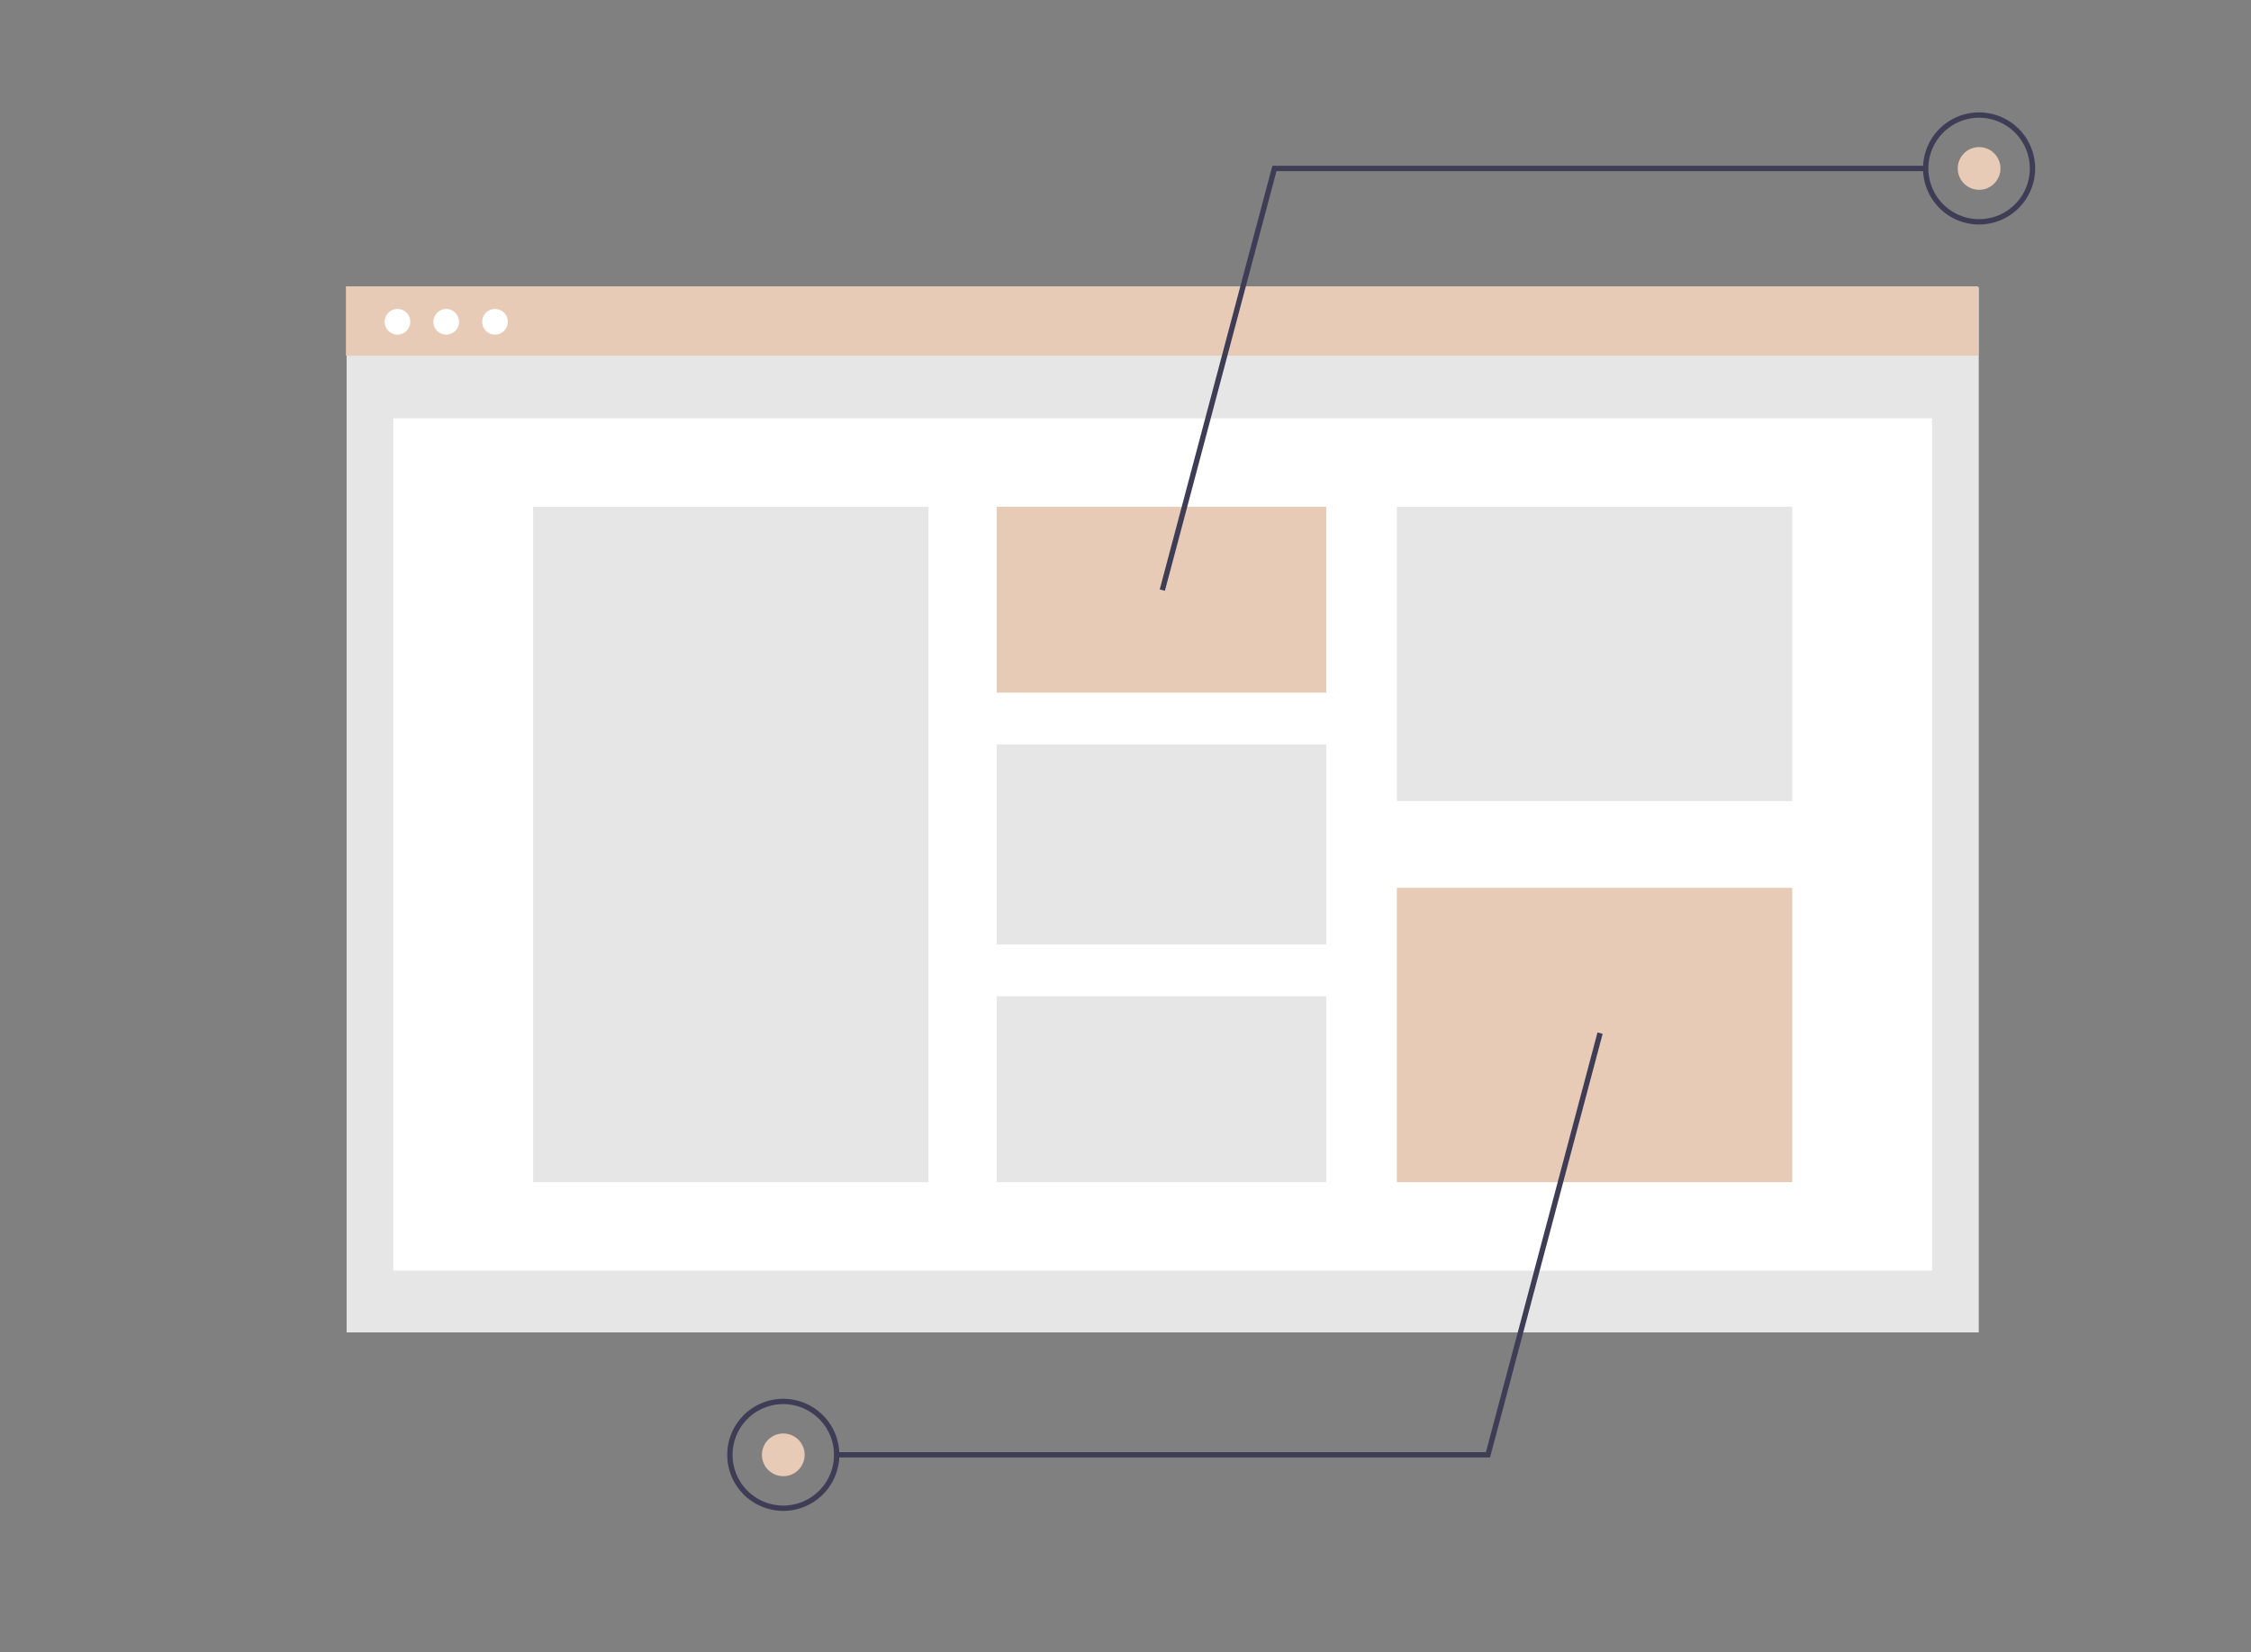 <?xml version="1.0" encoding="UTF-8" standalone="no"?>
<svg
   xmlns:dc="http://purl.org/dc/elements/1.1/"
   xmlns:cc="http://creativecommons.org/ns#"
   xmlns:rdf="http://www.w3.org/1999/02/22-rdf-syntax-ns#"
   xmlns:svg="http://www.w3.org/2000/svg"
   xmlns="http://www.w3.org/2000/svg"
   xmlns:sodipodi="http://sodipodi.sourceforge.net/DTD/sodipodi-0.dtd"
   xmlns:inkscape="http://www.inkscape.org/namespaces/inkscape"
   inkscape:version="1.0 (4035a4fb49, 2020-05-01)"
   sodipodi:docname="szabl.baseCompLight.svg"
   version="1.1"
   viewBox="0 0 888 651.932"
   height="651.932"
   width="888"
   data-name="Layer 1"
   id="be32c85c-9388-4a2b-a4e5-271574a5b9b2">
  <rect x="0" y="0" width="888" height="651.932" fill="#808080" stroke="none"/>
  <defs
     id="defs71" />
  <sodipodi:namedview
     inkscape:current-layer="be32c85c-9388-4a2b-a4e5-271574a5b9b2"
     inkscape:window-maximized="1"
     inkscape:window-y="48"
     inkscape:window-x="-8"
     inkscape:cy="396.92444"
     inkscape:cx="444"
     inkscape:zoom="1.1274186"
     showgrid="false"
     id="namedview69"
     inkscape:window-height="961"
     inkscape:window-width="1280"
     inkscape:pageshadow="2"
     inkscape:pageopacity="0"
     guidetolerance="10"
     gridtolerance="10"
     objecttolerance="10"
     borderopacity="1"
     bordercolor="#666666"
     pagecolor="#ffffff" />
  <title
     id="title2">design_notes</title>
  <rect
     id="rect32"
     fill="#e6e6e6"
     height="412.358"
     width="643.862"
     y="113.34"
     x="136.735" />
  <rect
     id="rect34"
     fill="#ffffff"
     height="336.243"
     width="607.039"
     y="165.06"
     x="155.146" />
  <rect
     id="rect36"
     fill="#e8cbb6"
     height="27.354"
     width="643.862"
     y="112.975"
     x="136.46" />
  <circle
     id="circle38"
     fill="#ffffff"
     r="5.07"
     cy="126.96"
     cx="156.787" />
  <circle
     id="circle40"
     fill="#ffffff"
     r="5.07"
     cy="126.96"
     cx="176.031" />
  <circle
     id="circle42"
     fill="#ffffff"
     r="5.07"
     cy="126.96"
     cx="195.274" />
  <rect
     id="rect44"
     fill="#e6e6e6"
     height="266.467"
     width="155.981"
     y="199.948"
     x="210.304" />
  <rect
     id="rect46"
     fill="#e8cbb6"
     height="73.348"
     width="129.984"
     y="199.948"
     x="393.21" />
  <rect
     id="rect48"
     fill="#e6e6e6"
     height="78.919"
     width="129.984"
     y="293.722"
     x="393.21" />
  <rect
     id="rect50"
     fill="#e6e6e6"
     height="73.348"
     width="129.984"
     y="393.067"
     x="393.21" />
  <rect
     id="rect52"
     fill="#e6e6e6"
     height="116.125"
     width="155.981"
     y="199.948"
     x="551.047" />
  <rect
     id="rect54"
     fill="#e8cbb6"
     height="116.125"
     width="155.981"
     y="350.29"
     x="551.047" />
  <polygon
     transform="translate(-85.15,44.349)"
     id="polygon56"
     fill="#3f3d56"
     points="587.089,21.06 844.827,21.06 844.827,23.166 588.708,23.166 544.691,188.755 542.655,188.214 " />
  <path
     id="path58"
     fill="#3f3d56"
     d="m 780.737,88.575 a 22.113,22.113 0 1 1 22.113,-22.113 22.138,22.138 0 0 1 -22.113,22.113 z m 0,-42.12 a 20.007,20.007 0 1 0 20.007,20.007 20.03,20.03 0 0 0 -20.007,-20.007 z" />
  <circle
     id="circle60"
     fill="#e8cbb6"
     r="8.424"
     cy="66.462"
     cx="780.737" />
  <polygon
     transform="translate(-85.15,44.349)"
     id="polygon62"
     fill="#3f3d56"
     points="415.208,528.6 671.328,528.6 715.345,363.01 717.381,363.551 672.947,530.706 415.208,530.706 " />
  <path
     id="path64"
     fill="#3f3d56"
     d="m 308.998,596.115 a 22.113,22.113 0 1 1 22.113,-22.113 22.138,22.138 0 0 1 -22.113,22.113 z m 0,-42.12 a 20.007,20.007 0 1 0 20.007,20.007 20.03,20.03 0 0 0 -20.007,-20.007 z" />
  <circle
     id="circle66"
     fill="#e8cbb6"
     r="8.424"
     cy="574.002"
     cx="308.998" />
</svg>
